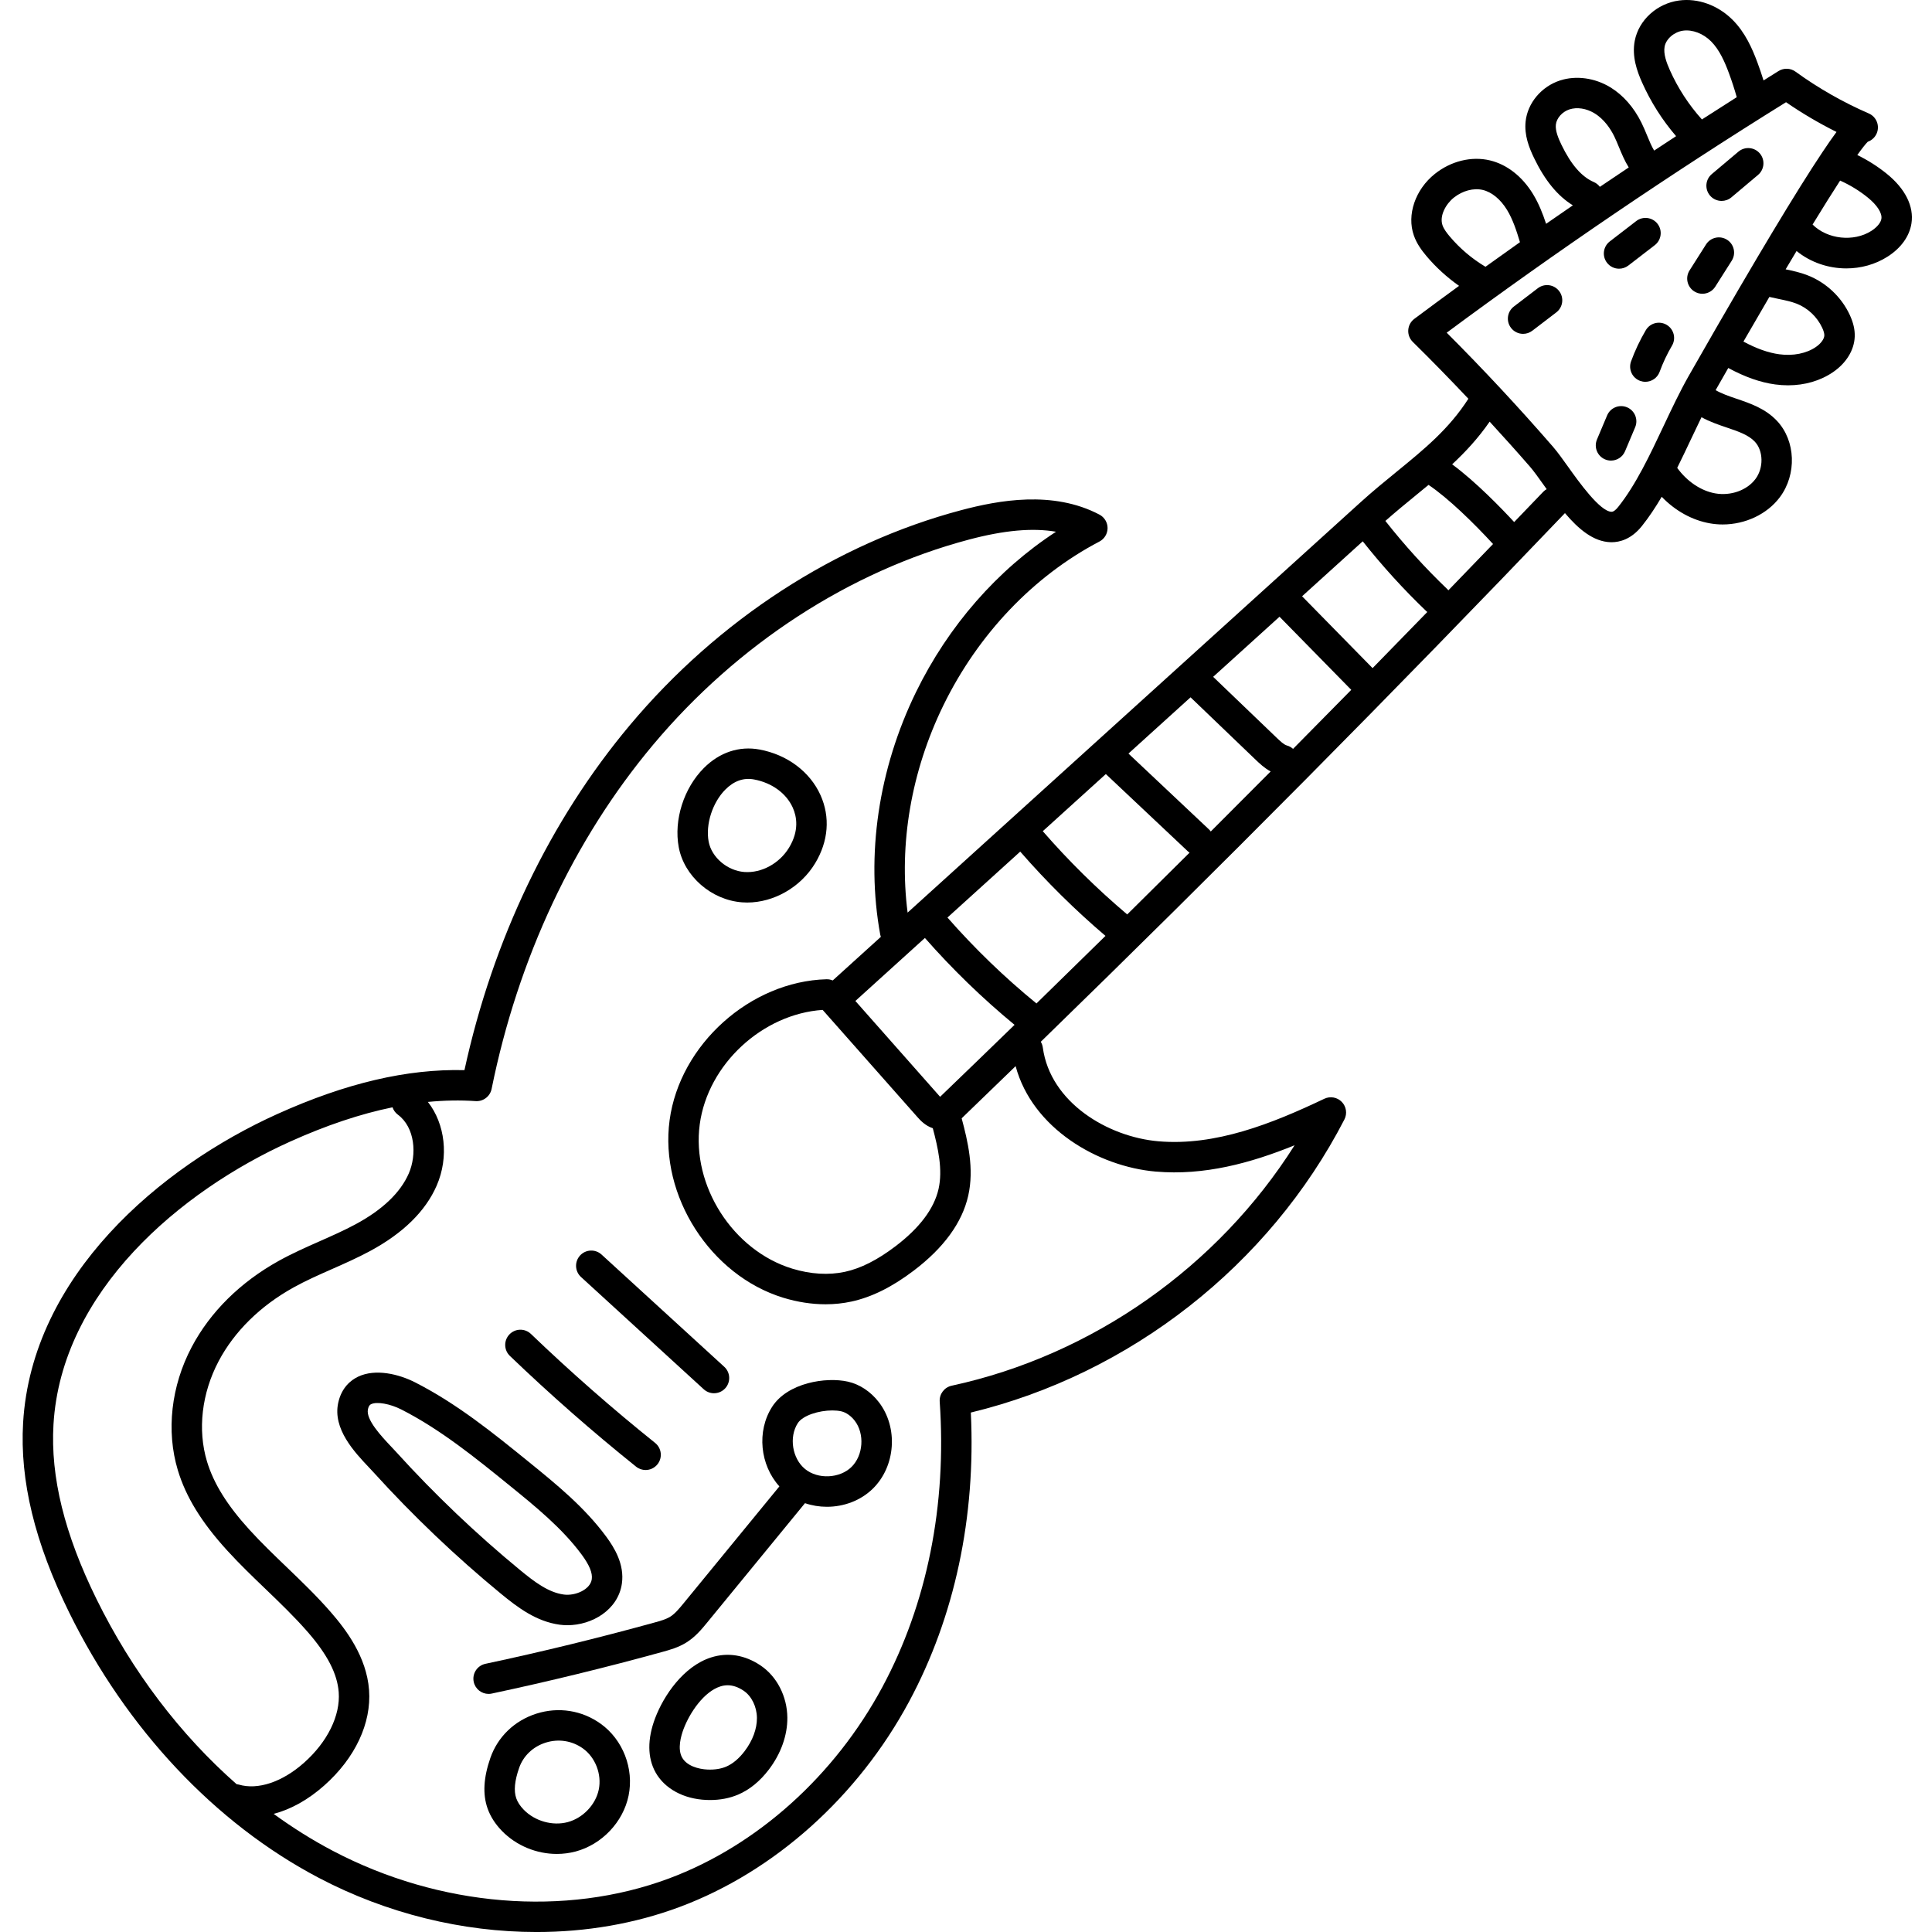 <svg height="512pt" viewBox="-6 0 512 512" width="512pt" xmlns="http://www.w3.org/2000/svg"><path d="m142.316 430.562c.676.09 1.359.137 2.051.137 6.523 0 13.418-4.047 14.434-11 .75-5.133-2.02-9.594-4.168-12.504-5.789-7.836-13.258-13.895-20.48-19.758-9.359-7.594-19.031-15.441-30.168-21.105-4.254-2.164-10.445-3.695-15.062-1.508-1.922.914-4.402 2.859-5.293 6.938-1.504 6.902 4.301 13.051 8.145 17.117.465.492.898.953 1.285 1.379 10.406 11.465 21.734 22.258 33.68 32.082 4.496 3.699 9.406 7.383 15.578 8.223zm-43.285-45.727c-.422-.461-.895-.961-1.395-1.496-2.516-2.664-6.727-7.121-6.129-9.863.23-1.062.648-1.262.871-1.367 1.504-.715 4.992-.094 7.953 1.41 10.371 5.273 19.707 12.852 28.738 20.18 6.832 5.543 13.895 11.277 19.078 18.285 2.066 2.805 2.918 4.883 2.676 6.547-.402 2.742-4.387 4.453-7.418 4.039-4.086-.555-7.793-3.371-11.547-6.461-11.641-9.574-22.688-20.098-32.828-31.273zm0 0"/><path d="m180.492 368.164c.777.707 1.75 1.059 2.723 1.059 1.09 0 2.18-.441 2.977-1.312 1.5-1.645 1.387-4.191-.254-5.695l-32.52-29.746c-1.645-1.504-4.195-1.391-5.699.254-1.5 1.641-1.387 4.191.254 5.695zm0 0"/><path d="m162.57 388.68c.746.598 1.633.887 2.52.887 1.18 0 2.352-.516 3.148-1.512 1.391-1.738 1.113-4.273-.625-5.668-11.344-9.094-22.414-18.809-32.906-28.875-1.605-1.543-4.16-1.492-5.699.117-1.543 1.605-1.488 4.16.117 5.699 10.66 10.234 21.914 20.109 33.445 29.352zm0 0"/><path d="m153.176 456.805c-4.961-3.555-11.164-4.527-17.008-2.676-5.801 1.84-10.25 6.117-12.211 11.73-1.82 5.23-2.07 9.602-.762 13.355.75 2.145 2.035 4.164 3.82 6 3.816 3.922 9.18 6.098 14.551 6.098 1.676 0 3.355-.215 4.992-.648 6.949-1.863 12.586-7.805 14.02-14.785 1.477-7.18-1.496-14.848-7.402-19.074zm-.496 17.449c-.82 4-4.195 7.543-8.207 8.621-4.023 1.078-8.719-.242-11.676-3.281-.961-.988-1.629-2.008-1.984-3.031-.688-1.973-.441-4.602.762-8.047 1.113-3.195 3.676-5.637 7.031-6.699 3.398-1.078 7-.516 9.875 1.543 3.305 2.367 5.031 6.848 4.199 10.895zm0 0"/><path d="m218.719 366.152c-5.797-1.312-16.008.277-20.098 6.668-4.156 6.492-3.191 15.457 1.922 21.09l-25.332 30.91c-1.137 1.387-2.309 2.816-3.578 3.613-1.137.711-2.699 1.145-4.207 1.559-14.754 4.07-29.816 7.75-44.781 10.934-2.18.465-3.57 2.602-3.105 4.781.402 1.895 2.078 3.195 3.941 3.195.277 0 .559-.027.84-.09 15.121-3.215 30.344-6.934 45.25-11.047 1.875-.516 4.211-1.16 6.344-2.5 2.391-1.496 4.059-3.531 5.535-5.332l25.879-31.578c1.867.641 3.84.957 5.812.957 4.445 0 8.891-1.609 12.141-4.773 6.09-5.945 6.809-16.254 1.598-22.98-2.156-2.785-5.055-4.703-8.16-5.406zm.93 22.613c-3.145 3.066-8.887 3.32-12.289.547-3.406-2.77-4.316-8.445-1.949-12.145 1.336-2.086 5.641-3.387 9.164-3.387.852 0 1.656.074 2.363.234 1.27.289 2.566 1.191 3.562 2.477 2.688 3.473 2.289 9.207-.852 12.273zm0 0"/><path d="m195.566 441.371c-4.172-2.805-8.707-3.539-13.121-2.133-7.332 2.34-12.57 10.133-14.828 16.098-2.09 5.527-2.051 10.496.117 14.375 2.41 4.312 7.43 7.039 13.426 7.293.336.016.668.023.996.023 2.688 0 5.176-.477 7.41-1.418 3.047-1.289 5.797-3.52 8.176-6.641 3.211-4.211 4.957-9.109 4.914-13.785-.051-5.617-2.77-10.91-7.09-13.812zm-4.238 22.711c-1.512 1.984-3.164 3.363-4.898 4.098-1.398.59-3.055.848-4.926.77-2.457-.105-5.516-.992-6.734-3.176-1.285-2.301-.309-5.738.391-7.582 1.691-4.473 5.461-9.906 9.738-11.27.645-.207 1.289-.309 1.934-.309 1.391 0 2.793.48 4.238 1.449 2.113 1.422 3.496 4.246 3.523 7.195.023 2.895-1.137 6.027-3.266 8.824zm0 0"/><path d="m173.871 224.508c1.438 7.73 8.66 14.016 16.793 14.621.453.035.902.051 1.355.051 7.07 0 14.172-4.059 18.004-10.406 3.523-5.836 4.027-12.246 1.422-18.047-2.793-6.215-8.832-10.734-16.156-12.094-5.363-.996-10.598.738-14.742 4.887-5.336 5.34-8.02 13.773-6.676 20.988zm12.379-15.289c2.273-2.273 4.82-3.172 7.57-2.656 4.723.875 8.562 3.668 10.27 7.469 1.055 2.344 1.742 6.086-.969 10.578-2.547 4.211-7.301 6.812-11.855 6.48-4.531-.34-8.688-3.879-9.469-8.062-.852-4.566 1.023-10.375 4.453-13.809zm0 0"/><path d="m494.02 46.055c-2.418-1.953-5.039-3.613-7.816-4.969 1.258-1.762 2.172-2.914 2.773-3.52 1.02-.359 1.895-1.125 2.359-2.195.887-2.043-.047-4.418-2.09-5.305-.004-.004-.004-.004-.008-.004-6.84-2.973-13.371-6.695-19.41-11.074-1.324-.961-3.094-1.027-4.488-.168-1.332.824-2.656 1.668-3.984 2.496-.492-1.574-1.02-3.137-1.59-4.676-1.387-3.746-3.258-8.031-6.613-11.383-3.883-3.883-9.188-5.801-14.184-5.125-5.852.789-10.68 5.176-11.742 10.668-.805 4.152.609 8.086 1.934 11.047 2.305 5.172 5.34 9.953 9.02 14.238-1.941 1.266-3.879 2.543-5.816 3.82-.695-1.172-1.27-2.543-1.859-3.98-.461-1.113-.934-2.266-1.508-3.418-2.016-4.082-4.871-7.324-8.254-9.379-4.109-2.5-9.078-3.176-13.301-1.812-4.949 1.602-8.625 5.977-9.141 10.883-.383 3.629.914 6.922 2.234 9.66 2.867 5.949 6.254 10.078 10.293 12.555-2.367 1.629-4.742 3.25-7.098 4.895-.867-2.648-1.934-5.371-3.477-7.898-2.859-4.676-6.918-7.844-11.426-8.914-4.879-1.16-10.336.184-14.598 3.598-5.184 4.148-7.461 10.852-5.547 16.301.781 2.234 2.121 4 3.324 5.438 2.504 2.98 5.449 5.656 8.66 7.918-3.973 2.895-7.926 5.809-11.855 8.742-.941.703-1.531 1.781-1.609 2.957-.082 1.172.355 2.32 1.195 3.148 4.984 4.906 9.902 9.949 14.738 15.07-5.148 8.016-11.625 13.312-19.082 19.395-3.086 2.52-6.281 5.125-9.508 8.051l-120.02 108.73c-2.344-18.133.953-37.457 9.469-54.902 9.211-18.875 23.902-34.297 41.359-43.43 1.328-.695 2.16-2.07 2.164-3.566 0-1.5-.828-2.875-2.156-3.574-12.332-6.492-26.812-3.781-36.633-1.176-33.195 8.801-64.375 29.031-87.801 56.965-21.188 25.262-36.309 56.812-43.844 91.434-15.18-.379-31.434 3.438-49.555 11.613-31.09 14.02-65.121 42.887-67.406 81.848-.898 15.316 3.094 31.758 12.207 50.266 15.219 30.918 38.695 55.883 66.102 70.297 18.105 9.523 38.18 14.383 57.738 14.383 13.156 0 26.082-2.199 38.016-6.664 25.055-9.371 47.195-29.211 60.746-54.426 12.07-22.465 17.699-48.871 16.348-76.574 42.227-10.191 79.062-39.02 99-77.668.793-1.539.516-3.41-.688-4.656-1.203-1.242-3.066-1.578-4.629-.836-13.918 6.625-28.875 12.57-43.961 11.273-13.379-1.148-28.668-10.25-30.648-24.848-.078-.559-.262-1.07-.535-1.523 47.066-45.762 93.699-92.785 138.91-140.102 3.586 4.238 7.555 7.586 12.102 7.711.082.004.164.004.246.004 2.164 0 5.238-.777 8.047-4.297 1.906-2.387 3.633-5.004 5.246-7.746 3.582 3.723 8.082 6.23 12.84 7.051 1.098.191 2.207.285 3.312.285 5.961 0 11.773-2.695 15.156-7.223 4.523-6.051 4.203-14.922-.727-20.195-3.078-3.301-7.164-4.684-10.766-5.902-2.023-.688-3.938-1.355-5.527-2.27l.121-.219c1.105-1.941 2.176-3.816 3.23-5.66 4.426 2.395 8.508 3.832 12.434 4.363 1.148.152 2.285.23 3.402.23 4.438 0 8.582-1.203 11.93-3.496 3.512-2.406 5.605-5.824 5.746-9.379.074-1.82-.355-3.703-1.305-5.758-2.207-4.766-6.273-8.598-11.164-10.512-1.98-.781-3.941-1.195-5.84-1.59.996-1.688 1.965-3.309 2.895-4.855 3.719 3.031 8.453 4.609 13.191 4.609 3.828 0 7.66-1.027 10.957-3.137 3.543-2.266 5.777-5.387 6.301-8.797.688-4.512-1.633-9.176-6.539-13.141zm-57.5-27.492c-.84-1.883-1.754-4.289-1.375-6.234.391-2.039 2.547-3.887 4.902-4.203 2.484-.332 5.32.75 7.402 2.832 2.258 2.258 3.672 5.555 4.754 8.484.766 2.066 1.453 4.184 2.055 6.312-3.082 1.953-6.16 3.926-9.23 5.902-3.504-3.902-6.367-8.301-8.508-13.094zm-20.125 29.691c-3.25-1.402-6.062-4.641-8.598-9.898-.828-1.715-1.648-3.691-1.48-5.312.184-1.734 1.699-3.438 3.605-4.055 2.02-.652 4.496-.266 6.629 1.031 2.621 1.59 4.281 4.176 5.219 6.062.445.906.848 1.883 1.273 2.918.707 1.711 1.484 3.586 2.59 5.371-2.555 1.707-5.105 3.418-7.648 5.141-.406-.531-.934-.977-1.59-1.258zm-38.211 14.395c-.738-.879-1.539-1.914-1.895-2.926-.883-2.508.875-5.652 2.977-7.336 2.305-1.844 5.254-2.629 7.695-2.047 2.371.562 4.707 2.484 6.41 5.273 1.543 2.527 2.535 5.555 3.434 8.57-3.059 2.16-6.102 4.332-9.137 6.516-3.57-2.125-6.824-4.883-9.484-8.051zm-9.031 68.664c1.152-.941 2.293-1.875 3.426-2.812 5.188 3.469 12.051 10.176 17.094 15.672-3.938 4.094-7.887 8.184-11.844 12.27-.082-.094-.152-.191-.242-.281-5.883-5.625-11.414-11.719-16.449-18.113 2.688-2.375 5.391-4.594 8.016-6.734zm-11.406 45.746-18.68-19.043 16.074-14.562c5.18 6.535 10.848 12.773 16.871 18.535.078.07.164.125.242.191-4.824 4.965-9.656 9.926-14.508 14.879zm-21.074 21.402c-.457-.41-1-.73-1.633-.898-.793-.215-1.852-1.227-2.703-2.043l-16.836-16.152 17.586-15.93 19.012 19.379c-5.133 5.223-10.273 10.438-15.426 15.645zm-43.949 43.875c-7.992-6.754-15.512-14.168-22.375-22.062l16.711-15.141 21.797 20.535c.121.113.254.203.387.297-5.496 5.473-11.004 10.926-16.52 16.371zm-80.711 25.301 25.164 28.453c.621.703 2 2.242 4.027 2.902 1.387 5.238 2.684 10.973 1.52 16.109-1.184 5.223-5.039 10.34-11.453 15.203-4.781 3.625-9.152 5.832-13.359 6.742-4.289.926-9.113.637-13.949-.84-15.727-4.809-26.727-21.973-24.52-38.27 2.148-15.883 16.617-29.223 32.57-30.301zm31.129 23.027-22.457-25.398 18.426-16.695c7.277 8.281 15.25 16.008 23.758 23.023-6.57 6.379-13.145 12.742-19.727 19.07zm25.531-24.738c-8.461-6.91-16.379-14.555-23.586-22.77l19.285-17.473c6.945 7.98 14.535 15.48 22.594 22.336-6.09 5.988-12.188 11.957-18.293 17.906zm-249.105 157.832c-8.48-17.223-12.207-32.348-11.395-46.23 2.078-35.371 33.734-61.922 62.672-74.973 9.625-4.34 18.637-7.359 27.18-9.109.254.75.727 1.438 1.41 1.945 4.582 3.406 5.07 10.605 2.891 15.598-2.215 5.082-6.957 9.609-14.09 13.453-3.043 1.641-6.188 3.027-9.516 4.5-3.586 1.586-7.297 3.227-10.863 5.207-10.184 5.656-18.156 13.547-23.051 22.82-5.469 10.348-6.809 22.25-3.676 32.652 2.125 7.051 6.27 13.797 13.043 21.234 3.27 3.594 6.785 6.969 10.184 10.234 3.809 3.66 7.742 7.441 11.207 11.418 5.23 6.012 7.836 11.078 8.199 15.953.461 6.188-2.98 13.176-9.199 18.691-5.773 5.121-12.242 7.281-17.297 5.777-.191-.055-.383-.082-.574-.109-14.922-13.113-27.68-29.871-37.125-49.062zm280.75-113.277c12.777 1.102 25.09-2.23 36.762-6.973-20.344 32.18-53.535 55.637-90.879 63.719-1.957.422-3.305 2.219-3.168 4.219 1.906 27.438-3.352 53.594-15.199 75.645-12.641 23.52-33.223 41.996-56.473 50.691-27.547 10.305-60.883 7.574-89.172-7.301-5.395-2.836-10.625-6.117-15.664-9.785 4.543-1.191 9.121-3.727 13.391-7.512 8.211-7.281 12.543-16.512 11.887-25.32-.652-8.801-6.109-16-10.156-20.648-3.699-4.25-7.766-8.16-11.703-11.941-3.305-3.172-6.719-6.453-9.809-9.848-5.93-6.512-9.516-12.277-11.281-18.133-2.527-8.391-1.402-18.07 3.082-26.562 4.164-7.883 11.023-14.637 19.84-19.535 3.242-1.805 6.625-3.297 10.207-4.879 3.324-1.469 6.762-2.988 10.082-4.777 8.758-4.723 14.699-10.551 17.652-17.328 3.32-7.605 2.23-16.402-2.32-22.191 4.328-.418 8.543-.5 12.656-.219 2.012.137 3.824-1.242 4.227-3.223 7.004-34.633 21.812-66.184 42.828-91.238 22.367-26.668 52.09-45.969 83.691-54.352 9.293-2.465 16.824-3.156 23.055-2.074-15.543 10.117-28.531 24.934-37.102 42.488-9.961 20.41-13.328 43.246-9.477 64.309.035.195.098.379.16.559l-12.754 11.555c-.508-.215-1.066-.332-1.648-.316-20.215.555-38.871 17.309-41.582 37.348-2.715 20.039 10.812 41.152 30.152 47.062 3.746 1.145 7.527 1.723 11.18 1.723 2.34 0 4.633-.238 6.832-.715 5.383-1.164 10.789-3.844 16.523-8.195 7.973-6.043 12.836-12.719 14.449-19.848 1.629-7.18-.125-14.484-1.738-20.523 4.773-4.59 9.535-9.207 14.301-13.824 4.426 16.484 21.832 26.629 37.168 27.945zm14.551-90.129c-.145-.191-.301-.383-.484-.555l-21.332-20.094 16.457-14.91 17.246 16.543c1.023.98 2.316 2.211 3.98 3.109-5.277 5.316-10.57 10.617-15.867 15.906zm88.121-90.039c-2.562 2.68-5.148 5.355-7.719 8.035-3.219-3.484-10.094-10.625-16.434-15.297 3.566-3.324 6.922-6.949 9.938-11.309 3.625 3.949 7.207 7.926 10.699 11.949.996 1.148 2.273 2.938 3.625 4.836.262.367.523.734.785 1.102-.316.184-.625.402-.895.684zm56.074-13.246c2.266 2.43 2.34 6.949.156 9.867-2.238 2.996-6.516 4.531-10.637 3.82-3.789-.656-7.52-3.176-10.105-6.766 1.25-2.516 2.457-5.059 3.645-7.578.945-2.008 1.867-3.953 2.793-5.848 2.211 1.223 4.555 2.016 6.688 2.738 3.094 1.047 5.762 1.953 7.461 3.766zm-17.289-17.879-.242.422c-2.371 4.176-4.574 8.848-6.703 13.363-3.598 7.633-7.32 15.527-12.004 21.387-.68.855-1.309 1.297-1.773 1.266-3.047-.082-8.68-7.984-11.387-11.781-1.469-2.055-2.855-4-4.098-5.438-8.996-10.363-18.457-20.523-28.176-30.242 29.027-21.504 59.25-42.031 89.926-61.078 4.262 2.934 8.738 5.57 13.375 7.883-1.102 1.473-2.324 3.258-3.727 5.352-3.398 5.078-7.918 12.309-13.434 21.5-4.395 7.32-11.734 19.75-21.758 37.367zm23.594-19.965c1.711.355 3.324.691 4.746 1.246 2.973 1.168 5.445 3.496 6.789 6.395.395.852.586 1.543.562 2.051-.035.938-.918 2.137-2.25 3.047-2.5 1.715-6.031 2.418-9.691 1.922-2.898-.387-6.016-1.496-9.496-3.363 2.438-4.227 4.727-8.172 6.875-11.836.836.199 1.66.371 2.465.539zm27.219-21.246c-.16 1.051-1.16 2.254-2.672 3.219-4.668 2.984-11.648 2.223-15.562-1.691 2.852-4.668 5.273-8.523 7.297-11.648 2.613 1.172 5.066 2.664 7.305 4.473 2.508 2.023 3.863 4.137 3.633 5.648zm0 0"/><path d="m401.539 76.383-6.352 4.852c-1.77 1.352-2.109 3.883-.758 5.652.793 1.039 1.996 1.586 3.207 1.586.855 0 1.715-.27 2.445-.828l6.352-4.855c1.77-1.352 2.109-3.879.758-5.648-1.352-1.773-3.879-2.113-5.652-.758zm0 0"/><path d="m423.07 71.207c.855 0 1.723-.273 2.457-.836l7.004-5.398c1.766-1.359 2.094-3.891.738-5.652-1.359-1.766-3.891-2.094-5.656-.734l-7.004 5.395c-1.766 1.359-2.094 3.891-.738 5.652.797 1.031 1.992 1.574 3.199 1.574zm0 0"/><path d="m454.699 40.188-7.055 5.945c-1.703 1.434-1.922 3.977-.488 5.68.797.945 1.938 1.434 3.086 1.434.918 0 1.84-.309 2.594-.945l7.059-5.945c1.703-1.434 1.922-3.977.488-5.68-1.434-1.707-3.98-1.922-5.684-.488zm0 0"/><path d="m451.68 63.535c-1.879-1.195-4.367-.637-5.562 1.242l-4.367 6.883c-1.195 1.879-.637 4.371 1.242 5.562.672.426 1.418.629 2.156.629 1.336 0 2.641-.66 3.406-1.871l4.367-6.883c1.195-1.879.641-4.371-1.242-5.562zm0 0"/><path d="m435.672 86.078c-1.922-1.133-4.391-.492-5.52 1.43-1.543 2.617-2.859 5.395-3.902 8.254-.766 2.09.309 4.406 2.398 5.172.457.164.926.246 1.387.246 1.641 0 3.188-1.012 3.785-2.648.879-2.398 1.98-4.73 3.277-6.934 1.133-1.918.492-4.387-1.426-5.52zm0 0"/><path d="m425.184 107.941c-2.051-.863-4.414.098-5.281 2.148l-2.688 6.375c-.863 2.051.098 4.418 2.148 5.281.512.215 1.043.316 1.566.316 1.574 0 3.066-.926 3.719-2.465l2.688-6.375c.863-2.051-.098-4.414-2.152-5.281zm0 0"/></svg>